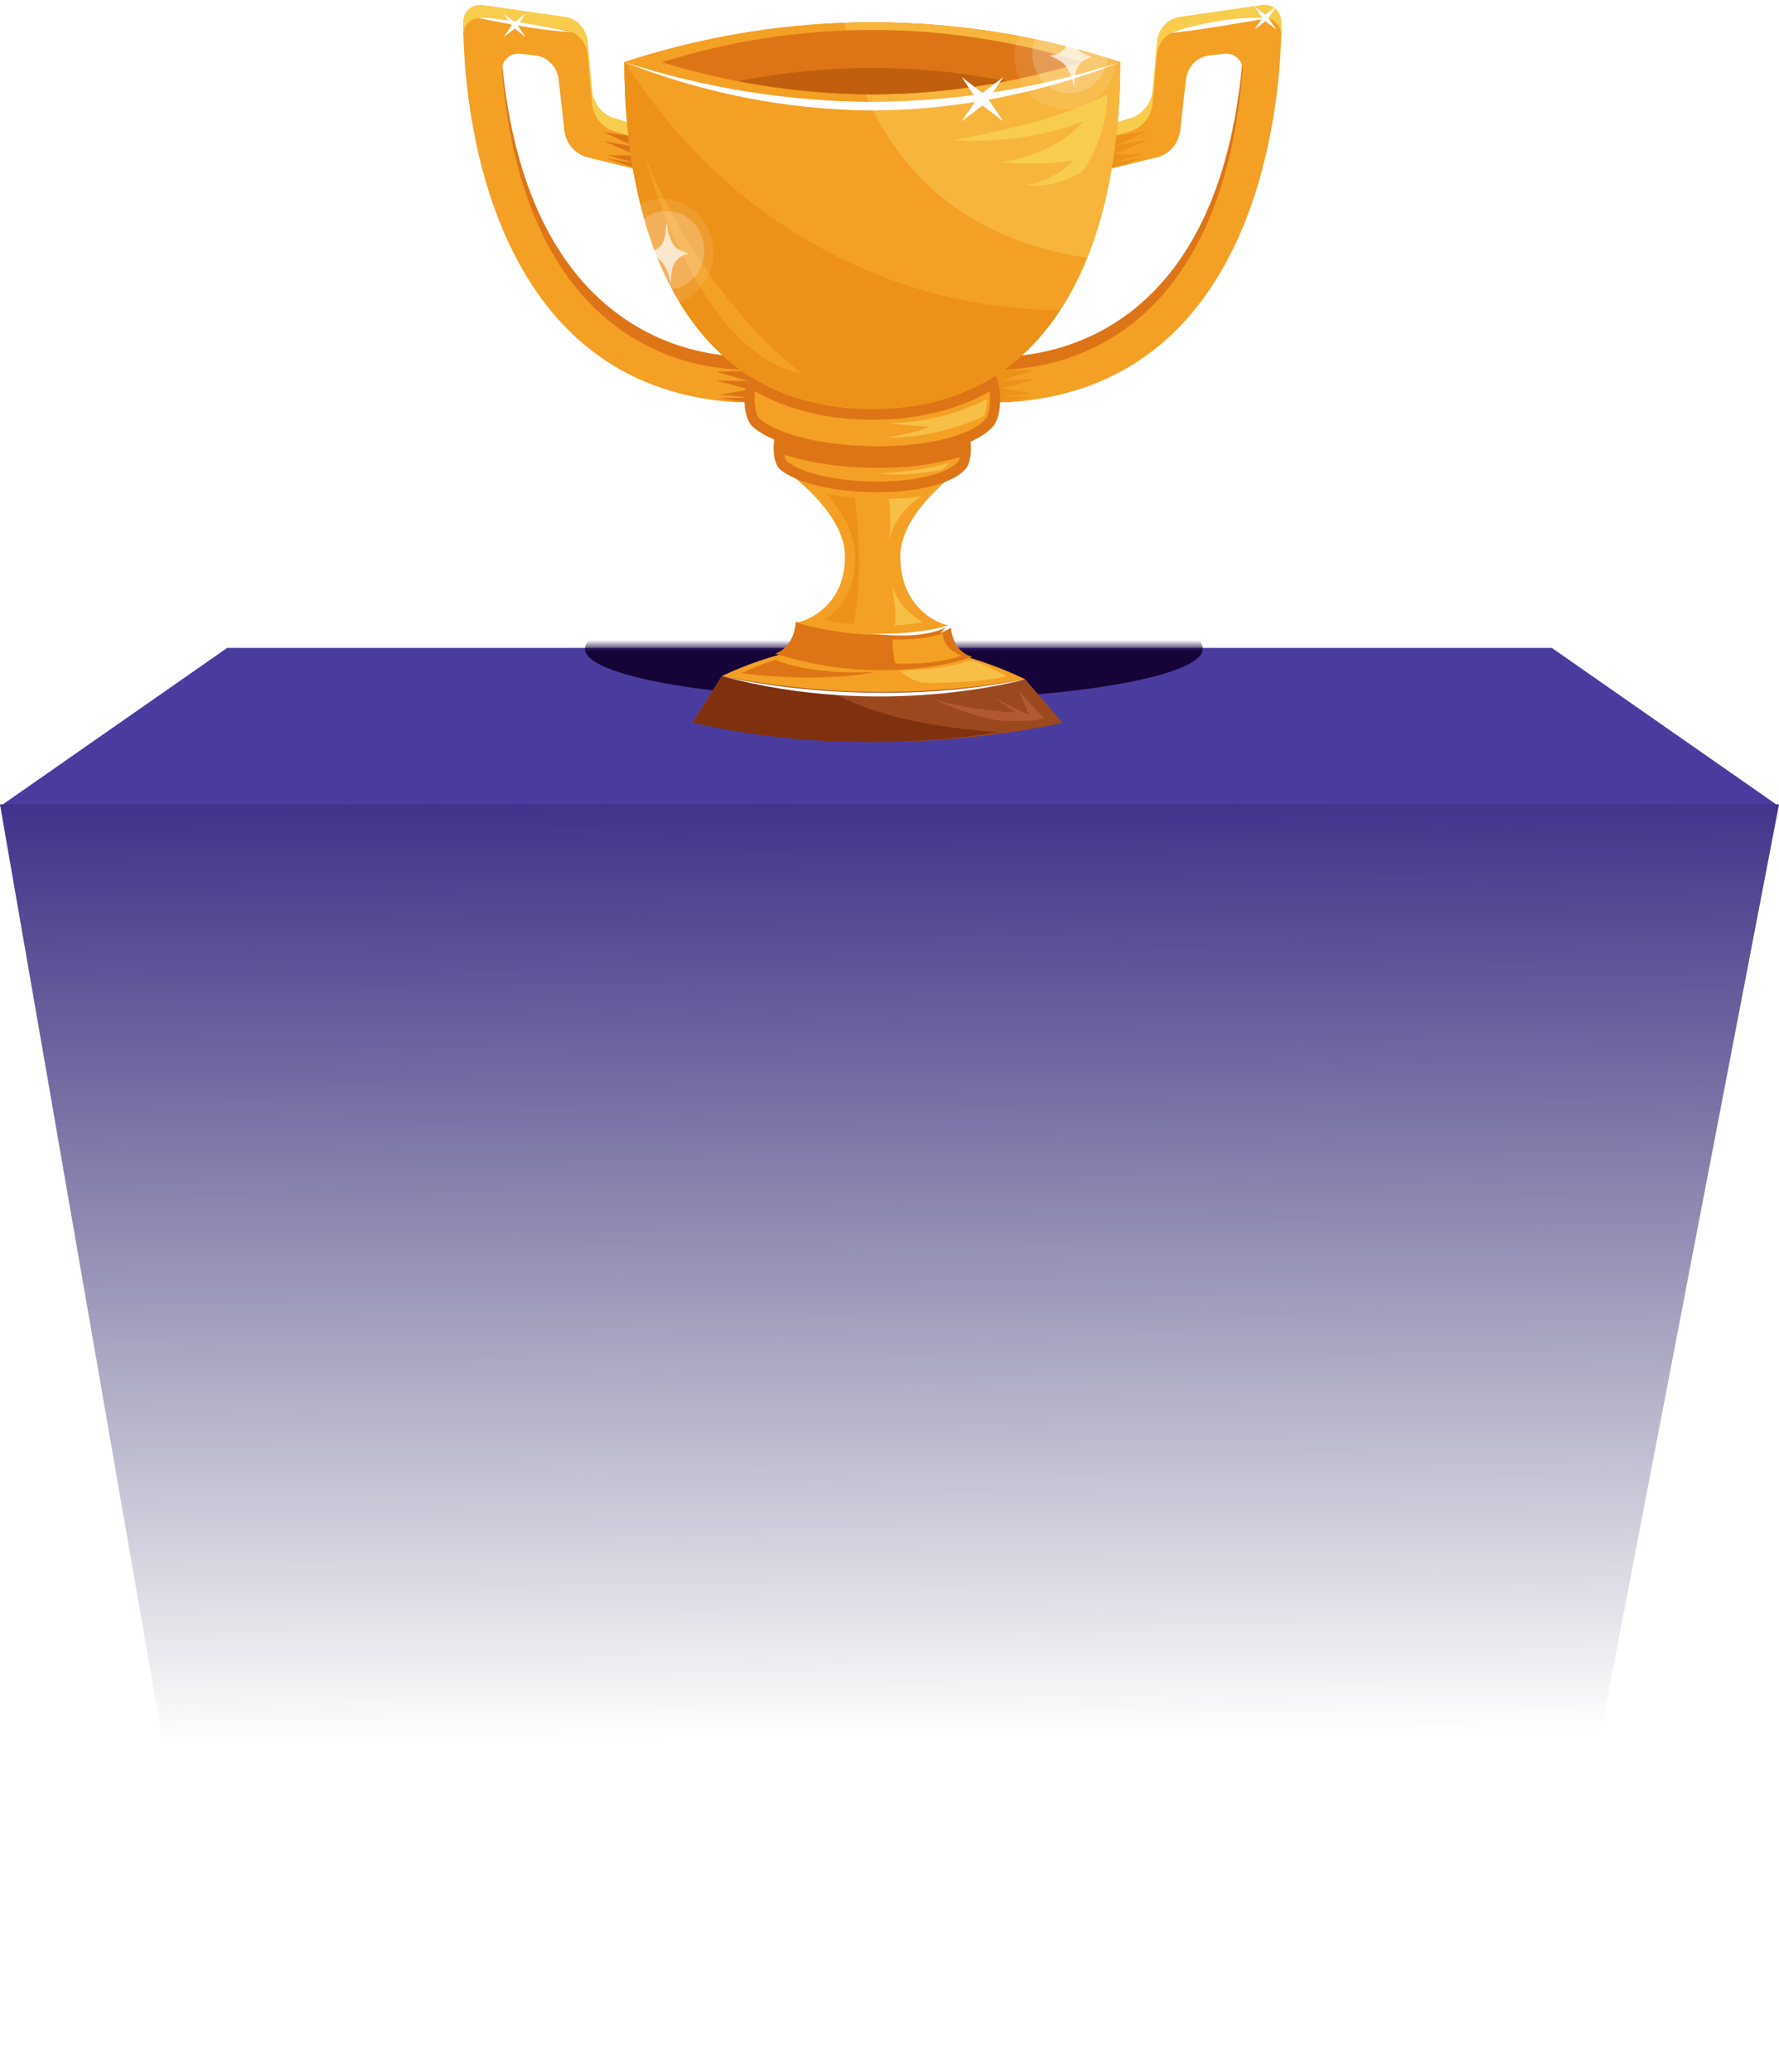 <svg width="146" height="170" viewBox="0 0 146 170" fill="none" xmlns="http://www.w3.org/2000/svg">
<path d="M146 66.158H0L18.646 53.158H127.354L146 66.158Z" fill="url(#paint0_linear_1_64)"/>
<path d="M146 66H0L18.058 170H126.021L146 66Z" fill="url(#paint1_linear_1_64)"/>
<mask id="mask0_1_64" style="mask-type:alpha" maskUnits="userSpaceOnUse" x="36" y="53" width="74" height="14">
<rect x="36.883" y="53" width="73" height="13.063" fill="#C4C4C4"/>
</mask>
<g mask="url(#mask0_1_64)">
<g filter="url(#filter0_f_1_64)">
<ellipse cx="73.358" cy="53.226" rx="25.358" ry="4.226" fill="#160438"/>
</g>
</g>
<g clip-path="url(#clip0_1_64)">
<path d="M103.543 0.417L96.753 1.396C96.303 1.47 95.887 1.695 95.565 2.038C95.243 2.381 95.031 2.824 94.962 3.302L94.581 7.524C94.507 8.018 94.305 8.48 93.998 8.859C93.691 9.238 93.292 9.518 92.844 9.67L89.737 10.608C88.862 10.874 88.006 11.667 87.835 12.383C87.664 13.098 88.234 13.496 89.122 13.277L95.047 11.795C95.499 11.668 95.908 11.406 96.226 11.042C96.544 10.677 96.759 10.223 96.845 9.734L97.342 5.327C97.422 4.85 97.644 4.413 97.974 4.079C98.304 3.746 98.726 3.534 99.178 3.475L100.446 3.329C101.356 3.225 105.245 2.148 105.169 3.07V1.841C105.171 1.627 105.127 1.414 105.041 1.22C104.956 1.026 104.83 0.854 104.675 0.718C104.519 0.581 104.336 0.483 104.141 0.432C103.945 0.38 103.741 0.375 103.543 0.417V0.417Z" fill="#F8CC4D"/>
<path d="M101.939 5.293C99.948 26.628 87.248 29.061 82.655 29.25C81.742 29.284 81 29.834 81 30.6C81 31.366 81.742 31.99 82.658 31.95C100.151 30.937 104.088 14.039 104.954 5.32L101.939 5.293Z" fill="#DD7516"/>
<path d="M55.346 12.383C55.169 11.667 54.316 10.874 53.444 10.608L50.338 9.67C49.89 9.518 49.49 9.238 49.183 8.859C48.877 8.48 48.675 8.018 48.6 7.524L48.22 3.302C48.151 2.823 47.94 2.38 47.618 2.037C47.296 1.694 46.879 1.469 46.429 1.396L39.642 0.417C38.735 0.286 37.984 0.93 38.009 1.855V3.073C37.933 2.152 41.813 3.238 42.726 3.343L43.994 3.488C44.445 3.548 44.867 3.76 45.196 4.094C45.526 4.427 45.747 4.864 45.827 5.34L46.327 9.747C46.415 10.235 46.631 10.687 46.95 11.05C47.27 11.412 47.679 11.671 48.131 11.795L54.069 13.263C54.947 13.482 55.524 13.095 55.346 12.383Z" fill="#F8CC4D"/>
<path d="M60.519 29.234C55.938 29.062 43.257 26.471 41.216 5.301L38.242 5.473C39.142 14.246 43.143 30.928 60.519 31.924C61.432 31.974 62.174 31.35 62.174 30.574C62.174 29.798 61.445 29.268 60.519 29.234Z" fill="#DD7516"/>
<path d="M103.542 1.493L96.752 2.472C96.302 2.546 95.886 2.771 95.564 3.113C95.242 3.456 95.031 3.899 94.961 4.378L94.58 8.596C94.507 9.09 94.305 9.553 93.998 9.933C93.692 10.312 93.292 10.594 92.843 10.745L89.736 11.683C88.862 11.95 88.005 12.743 87.834 13.458C87.663 14.173 88.234 14.572 89.121 14.352L95.046 12.884C95.499 12.757 95.907 12.495 96.226 12.131C96.544 11.766 96.758 11.312 96.844 10.823L97.342 6.416C97.421 5.939 97.642 5.501 97.972 5.167C98.303 4.834 98.725 4.622 99.177 4.564L100.445 4.418C101.355 4.314 102.053 4.979 101.973 5.903C100.131 27.67 87.276 30.134 82.635 30.309C81.722 30.343 80.981 30.893 80.981 31.659C80.981 32.425 81.722 33.049 82.638 33.008C102.908 31.844 104.975 9.328 105.147 2.941C105.15 2.726 105.109 2.514 105.027 2.318C104.944 2.123 104.821 1.95 104.667 1.811C104.514 1.673 104.333 1.572 104.139 1.517C103.944 1.462 103.74 1.454 103.542 1.493V1.493Z" fill="#F4A024"/>
<path d="M91.609 11.12L94.146 10.756L91.514 11.96L94.146 11.491L91.432 12.652H93.835L91.318 13.327L93.917 12.912L91.242 13.796C91.242 13.796 90.373 11.491 91.609 11.12Z" fill="#ED9118"/>
<path d="M82.082 30.322L84.891 30.396L82.291 31.162L84.891 31.132L82.209 31.854L84.577 32.293L82.095 32.539L84.662 32.563L82.019 33.001C82.019 33.001 80.846 30.69 82.082 30.322Z" fill="#ED9118"/>
<path d="M39.634 1.494L46.422 2.472C46.872 2.546 47.289 2.77 47.611 3.113C47.933 3.456 48.144 3.899 48.213 4.379L48.593 8.596C48.667 9.091 48.869 9.554 49.175 9.933C49.482 10.313 49.882 10.594 50.33 10.746L53.437 11.684C54.315 11.95 55.168 12.743 55.339 13.459C55.511 14.174 54.94 14.572 54.049 14.353L48.13 12.885C47.678 12.758 47.269 12.497 46.95 12.132C46.632 11.767 46.418 11.313 46.333 10.823L45.832 6.417C45.753 5.94 45.533 5.502 45.203 5.169C44.873 4.835 44.451 4.623 44 4.564L42.732 4.419C41.825 4.314 41.127 4.979 41.204 5.904C43.049 27.671 55.904 30.134 60.541 30.31C61.458 30.343 62.196 30.893 62.196 31.659C62.196 32.425 61.455 33.05 60.541 33.009C40.272 31.845 38.201 9.329 38.033 2.941C37.986 2.01 38.728 1.362 39.634 1.494Z" fill="#F4A024"/>
<path d="M52.079 11.214L49.543 10.85L52.171 12.054L49.543 11.585L52.257 12.746H49.854L52.371 13.421L49.768 13.009L52.447 13.883C52.447 13.883 53.316 11.589 52.079 11.214Z" fill="#DD7516"/>
<path d="M61.608 30.418L58.799 30.492L61.395 31.262L58.799 31.228L61.481 31.953L59.109 32.378L61.595 32.628L59.027 32.652L61.671 33.087C61.671 33.087 62.841 30.793 61.608 30.418Z" fill="#DD7516"/>
<path d="M84.139 55.729L59.244 55.469L56.828 59.268C56.828 59.268 70.593 62.842 87.201 59.312L84.139 55.729Z" fill="#9B481E"/>
<path d="M81.938 60.081C70.335 59.237 66.781 56.103 65.77 54.635L59.255 55.468L56.84 59.268C56.84 59.268 67.783 62.281 81.938 60.081Z" fill="#7F300F"/>
<path d="M84.137 55.728C80.064 56.455 75.939 56.805 71.809 56.775C67.592 56.738 63.386 56.301 59.242 55.469C63.167 53.615 67.414 52.661 71.707 52.668C75.998 52.818 80.221 53.858 84.137 55.728V55.728Z" fill="#F4A024"/>
<path d="M78.032 51.308C78.032 51.308 78.01 53.41 79.804 53.889C79.804 53.889 72.735 56.538 63.617 53.63C63.617 53.63 65.145 53.218 65.304 51.045L78.032 51.308Z" fill="#DD7516"/>
<path d="M77.956 39.184H65.219C67.755 41.323 69.34 43.52 69.34 45.628C69.391 50.224 65.377 51.196 65.298 51.058C65.298 51.058 71.733 53.214 78.026 51.321C77.95 51.452 73.937 50.545 73.883 45.686C73.873 43.543 75.436 41.34 77.956 39.184Z" fill="#F4A024"/>
<path d="M79.245 38.478C76.848 41.158 66.688 40.884 63.987 38.478C63.327 37.878 63.327 35.661 63.987 35.057C66.684 32.577 76.848 32.331 79.245 35.057C79.831 35.718 79.831 37.814 79.245 38.478Z" fill="#DD7516"/>
<path d="M67.809 40.52C69.394 42.311 70.168 44.025 70.18 45.665C70.206 48.469 68.912 50.035 67.625 50.872C68.444 51.028 69.271 51.141 70.101 51.209L70.069 51.128C70.395 49.327 70.535 47.492 70.488 45.658C70.467 44.042 70.352 42.428 70.145 40.827C69.362 40.769 68.582 40.667 67.809 40.52V40.52Z" fill="#ED9118"/>
<path d="M81.511 34.972C78.404 38.502 65.232 38.178 61.736 34.972C60.88 34.186 60.88 31.311 61.736 30.525C65.223 27.313 78.404 26.992 81.511 30.525C82.272 31.392 82.272 34.105 81.511 34.972Z" fill="#DD7516"/>
<path d="M64.373 37.324C64.391 37.496 64.447 37.661 64.535 37.807C65.644 38.819 68.697 39.494 71.953 39.514C75.123 39.514 77.742 38.883 78.636 37.871C78.705 37.76 78.751 37.635 78.772 37.503C76.583 38.128 74.323 38.423 72.058 38.38C69.462 38.415 66.875 38.059 64.373 37.324V37.324Z" fill="#F4A024"/>
<path d="M91.934 5.093C91.934 18.765 87.214 33.551 71.588 33.551C55.962 33.551 51.242 18.765 51.242 5.093C64.498 0.742 78.678 0.742 91.934 5.093Z" fill="#F4A024"/>
<path d="M91.934 5.093C91.934 18.765 87.214 33.551 71.588 33.551C55.962 33.551 51.242 18.765 51.242 5.093C64.498 0.742 78.678 0.742 91.934 5.093Z" fill="#F4A024"/>
<path d="M89.218 21.151C91.164 16.312 91.934 10.613 91.934 5.093C85.338 2.958 78.483 1.859 71.588 1.83C70.823 1.83 70.07 1.845 69.328 1.874C70.083 6.527 73.557 18.84 89.218 21.151Z" fill="#F7B53C"/>
<path d="M51.277 5.08H51.242C51.242 18.753 55.962 33.538 71.588 33.538C78.905 33.538 83.828 30.299 86.998 25.44C79.933 25.422 72.979 23.555 66.751 20.005C60.522 16.455 55.208 11.329 51.277 5.08V5.08Z" fill="#ED9118"/>
<path d="M61.966 32.125C61.852 32.992 62.017 34.055 62.283 34.298C63.792 35.681 67.72 36.613 72.066 36.613C76.232 36.613 79.7 35.729 80.905 34.362C81.18 34.048 81.314 32.992 81.222 32.128C78.448 33.664 75.218 34.443 71.6 34.443C67.983 34.443 64.737 33.664 61.966 32.125Z" fill="#F4A024"/>
<path d="M71.588 8.357C64.693 8.328 57.839 7.229 51.242 5.094C57.754 7.672 64.64 9.017 71.588 9.069C78.536 9.017 85.422 7.672 91.934 5.094C85.337 7.228 78.483 8.328 71.588 8.357V8.357Z" fill="white"/>
<path d="M88.865 5.094C83.249 6.829 77.434 7.721 71.587 7.746C65.74 7.724 59.923 6.835 54.307 5.104C65.587 1.577 77.581 1.577 88.861 5.104L88.865 5.094Z" fill="#DD7516"/>
<path d="M60.533 6.651C64.181 7.361 67.88 7.728 71.588 7.747C75.29 7.731 78.984 7.367 82.626 6.661C75.325 5.212 67.835 5.212 60.533 6.661V6.651Z" fill="#C15F0E"/>
<path d="M75.613 40.727C74.71 40.867 73.799 40.93 72.887 40.916C73.172 41.476 73.064 43.372 72.975 44.415C73.384 42.002 75.613 40.727 75.613 40.727Z" fill="#F8BF47"/>
<path d="M75.708 51.038C74.947 51.199 74.173 51.282 73.397 51.288C73.67 50.856 73.286 48.757 73.182 47.799C73.619 49.972 75.708 51.038 75.708 51.038Z" fill="#F8BF47"/>
<path d="M77.404 51.977C76.056 52.374 74.655 52.536 73.258 52.456C73.258 52.456 73.258 54.143 73.53 54.443C73.53 54.443 76.587 54.608 78.897 53.802C78.897 53.802 77.319 53.225 77.404 51.977Z" fill="#F4A024"/>
<path d="M60.844 55.232C61.752 54.809 62.681 54.44 63.627 54.125C63.627 54.125 66.132 55.397 71.8 55.137C71.8 55.13 67.631 56.106 60.844 55.232Z" fill="#DD7516"/>
<path d="M96.109 2.685C96.109 2.685 100.139 1.234 104.035 1.494C104.044 1.501 97.089 2.705 96.109 2.685Z" fill="white"/>
<path d="M39.303 1.478C39.303 1.478 44.029 2.527 46.943 2.632C46.943 2.632 40.343 1.285 39.303 1.478Z" fill="white"/>
<path d="M52.973 13C52.973 13 57.163 29.004 65.882 30.691C65.882 30.691 58.194 25.35 52.973 13Z" fill="#F4A024"/>
<path d="M80.629 7.627L82.338 6.324L81.114 8.14L82.338 9.955L80.629 8.652L78.924 9.955L80.147 8.14L78.924 6.324L80.629 7.627Z" fill="white"/>
<path d="M103.845 1.209L104.733 0.531L104.096 1.476L104.733 2.417L103.845 1.743L102.961 2.417L103.595 1.476L102.961 0.531L103.845 1.209Z" fill="white"/>
<path d="M42.238 1.815L43.123 1.141L42.488 2.082L43.123 3.027L42.238 2.349L41.353 3.027L41.987 2.082L41.353 1.141L42.238 1.815Z" fill="white"/>
<path d="M78.029 51.099L78.901 50.63L78.28 51.332L78.927 52.128L78.036 51.521L77.167 51.959L77.785 51.288L77.139 50.488L78.029 51.099Z" fill="white"/>
<path d="M71.5 51.97C71.5 51.97 74.94 52.189 77.916 51.295C77.929 51.302 76.325 52.601 71.5 51.97Z" fill="white"/>
<path d="M59.242 55.469C59.242 55.469 70.908 58.377 84.137 55.729C84.137 55.729 72.538 59.076 59.242 55.469Z" fill="white"/>
<path d="M78.269 11.492C78.269 11.492 83.643 12.014 88.864 9.956C88.864 9.956 87.146 12.507 82.08 13.331C82.08 13.331 85.716 13.594 88.075 13.182C88.075 13.182 86.173 15.153 84.046 15.153C84.046 15.153 86.265 15.665 88.864 14.029C90.136 12.21 90.842 10.013 90.884 7.746C88.122 9.069 85.602 10.108 78.269 11.492Z" fill="#F8CC4D"/>
<path d="M72.885 34.697C75.693 34.698 78.465 34.033 81.001 32.75C81.001 32.75 80.978 33.803 80.722 34.1C80.465 34.397 76.458 36.01 72.727 35.908C72.727 35.908 75.06 35.571 76.318 34.99C75.169 34.975 74.022 34.877 72.885 34.697V34.697Z" fill="#F8BF47"/>
<path d="M77.807 37.973C77.766 38.105 77.696 38.226 77.603 38.324C77.51 38.423 77.396 38.497 77.272 38.539C76.875 38.637 74.196 39.123 72.199 38.85C72.19 38.85 76.2 38.61 77.807 37.973Z" fill="#F8BF47"/>
<path d="M82.645 55.485C82.645 55.485 80.496 54.311 79.583 54.189C79.583 54.189 77.998 54.955 73.877 55.02C74.42 55.551 75.096 55.902 75.823 56.032C75.823 56.032 80.372 56.072 82.645 55.485Z" fill="#F8BF47"/>
<path d="M76.609 57.348C78.303 58.178 80.09 58.772 81.926 59.116C81.926 59.116 84.798 59.285 85.689 58.944L83.596 56.684L84.44 58.668L81.682 57.318L83.349 58.448C83.349 58.448 79.428 58.297 76.609 57.348Z" fill="#B25932"/>
<path opacity="0.1" d="M57.316 23.801C58.956 22.091 58.956 19.319 57.316 17.609C55.676 15.899 53.017 15.899 51.377 17.609C49.738 19.319 49.738 22.091 51.377 23.801C53.017 25.511 55.676 25.511 57.316 23.801Z" fill="white"/>
<path opacity="0.1" d="M90.431 7.672C92.071 5.962 92.071 3.19 90.431 1.48C88.791 -0.23 86.133 -0.23 84.493 1.48C82.853 3.19 82.853 5.962 84.493 7.672C86.133 9.382 88.791 9.382 90.431 7.672Z" fill="white"/>
<path opacity="0.2" d="M55.879 23.524C57.462 22.844 58.217 20.955 57.565 19.305C56.913 17.654 55.102 16.867 53.519 17.547C51.936 18.226 51.181 20.115 51.833 21.766C52.484 23.416 54.296 24.204 55.879 23.524Z" fill="white"/>
<path opacity="0.2" d="M88.996 7.395C90.579 6.715 91.334 4.826 90.683 3.176C90.031 1.525 88.219 0.738 86.636 1.418C85.053 2.097 84.298 3.986 84.95 5.637C85.602 7.288 87.413 8.075 88.996 7.395Z" fill="white"/>
<path opacity="0.7" d="M54.698 18.319C54.565 19.304 54.698 20.534 53.018 20.688C53.515 20.93 54.071 21.142 54.419 21.627C54.727 22.06 54.978 22.788 55.031 23.319C55.125 22.747 54.997 22.213 55.337 21.627C55.459 21.411 55.628 21.227 55.829 21.089C56.03 20.951 56.258 20.862 56.497 20.829C55.96 20.522 55.492 20.568 55.166 19.898C55.039 19.645 54.933 19.381 54.85 19.109C54.77 18.834 54.798 18.408 54.629 18.207L54.698 18.319Z" fill="white"/>
<path opacity="0.7" d="M87.813 2.19C87.68 3.175 87.813 4.405 86.133 4.559C86.63 4.801 87.186 5.013 87.534 5.498C87.842 5.931 88.094 6.659 88.146 7.19C88.24 6.618 88.113 6.084 88.452 5.498C88.575 5.282 88.743 5.098 88.944 4.96C89.145 4.822 89.374 4.733 89.612 4.7C89.075 4.393 88.607 4.439 88.281 3.769C88.154 3.516 88.048 3.252 87.965 2.98C87.885 2.705 87.913 2.279 87.744 2.078L87.813 2.19Z" fill="white"/>
</g>
<defs>
<filter id="filter0_f_1_64" x="28" y="29" width="90.716" height="48.453" filterUnits="userSpaceOnUse" color-interpolation-filters="sRGB">
<feFlood flood-opacity="0" result="BackgroundImageFix"/>
<feBlend mode="normal" in="SourceGraphic" in2="BackgroundImageFix" result="shape"/>
<feGaussianBlur stdDeviation="10" result="effect1_foregroundBlur_1_64"/>
</filter>
<linearGradient id="paint0_linear_1_64" x1="367548" y1="27691" x2="367543" y2="32262.3" gradientUnits="userSpaceOnUse">
<stop stop-color="#4A3C9F"/>
<stop offset="1" stop-color="#26264F"/>
</linearGradient>
<linearGradient id="paint1_linear_1_64" x1="43.5" y1="65.684" x2="44.146" y2="142.818" gradientUnits="userSpaceOnUse">
<stop stop-color="#3F338C"/>
<stop offset="1" stop-color="#272054" stop-opacity="0"/>
</linearGradient>
<clipPath id="clip0_1_64">
<rect width="67.179" height="60.483" fill="white" transform="translate(38 0.4)"/>
</clipPath>
</defs>
</svg>
